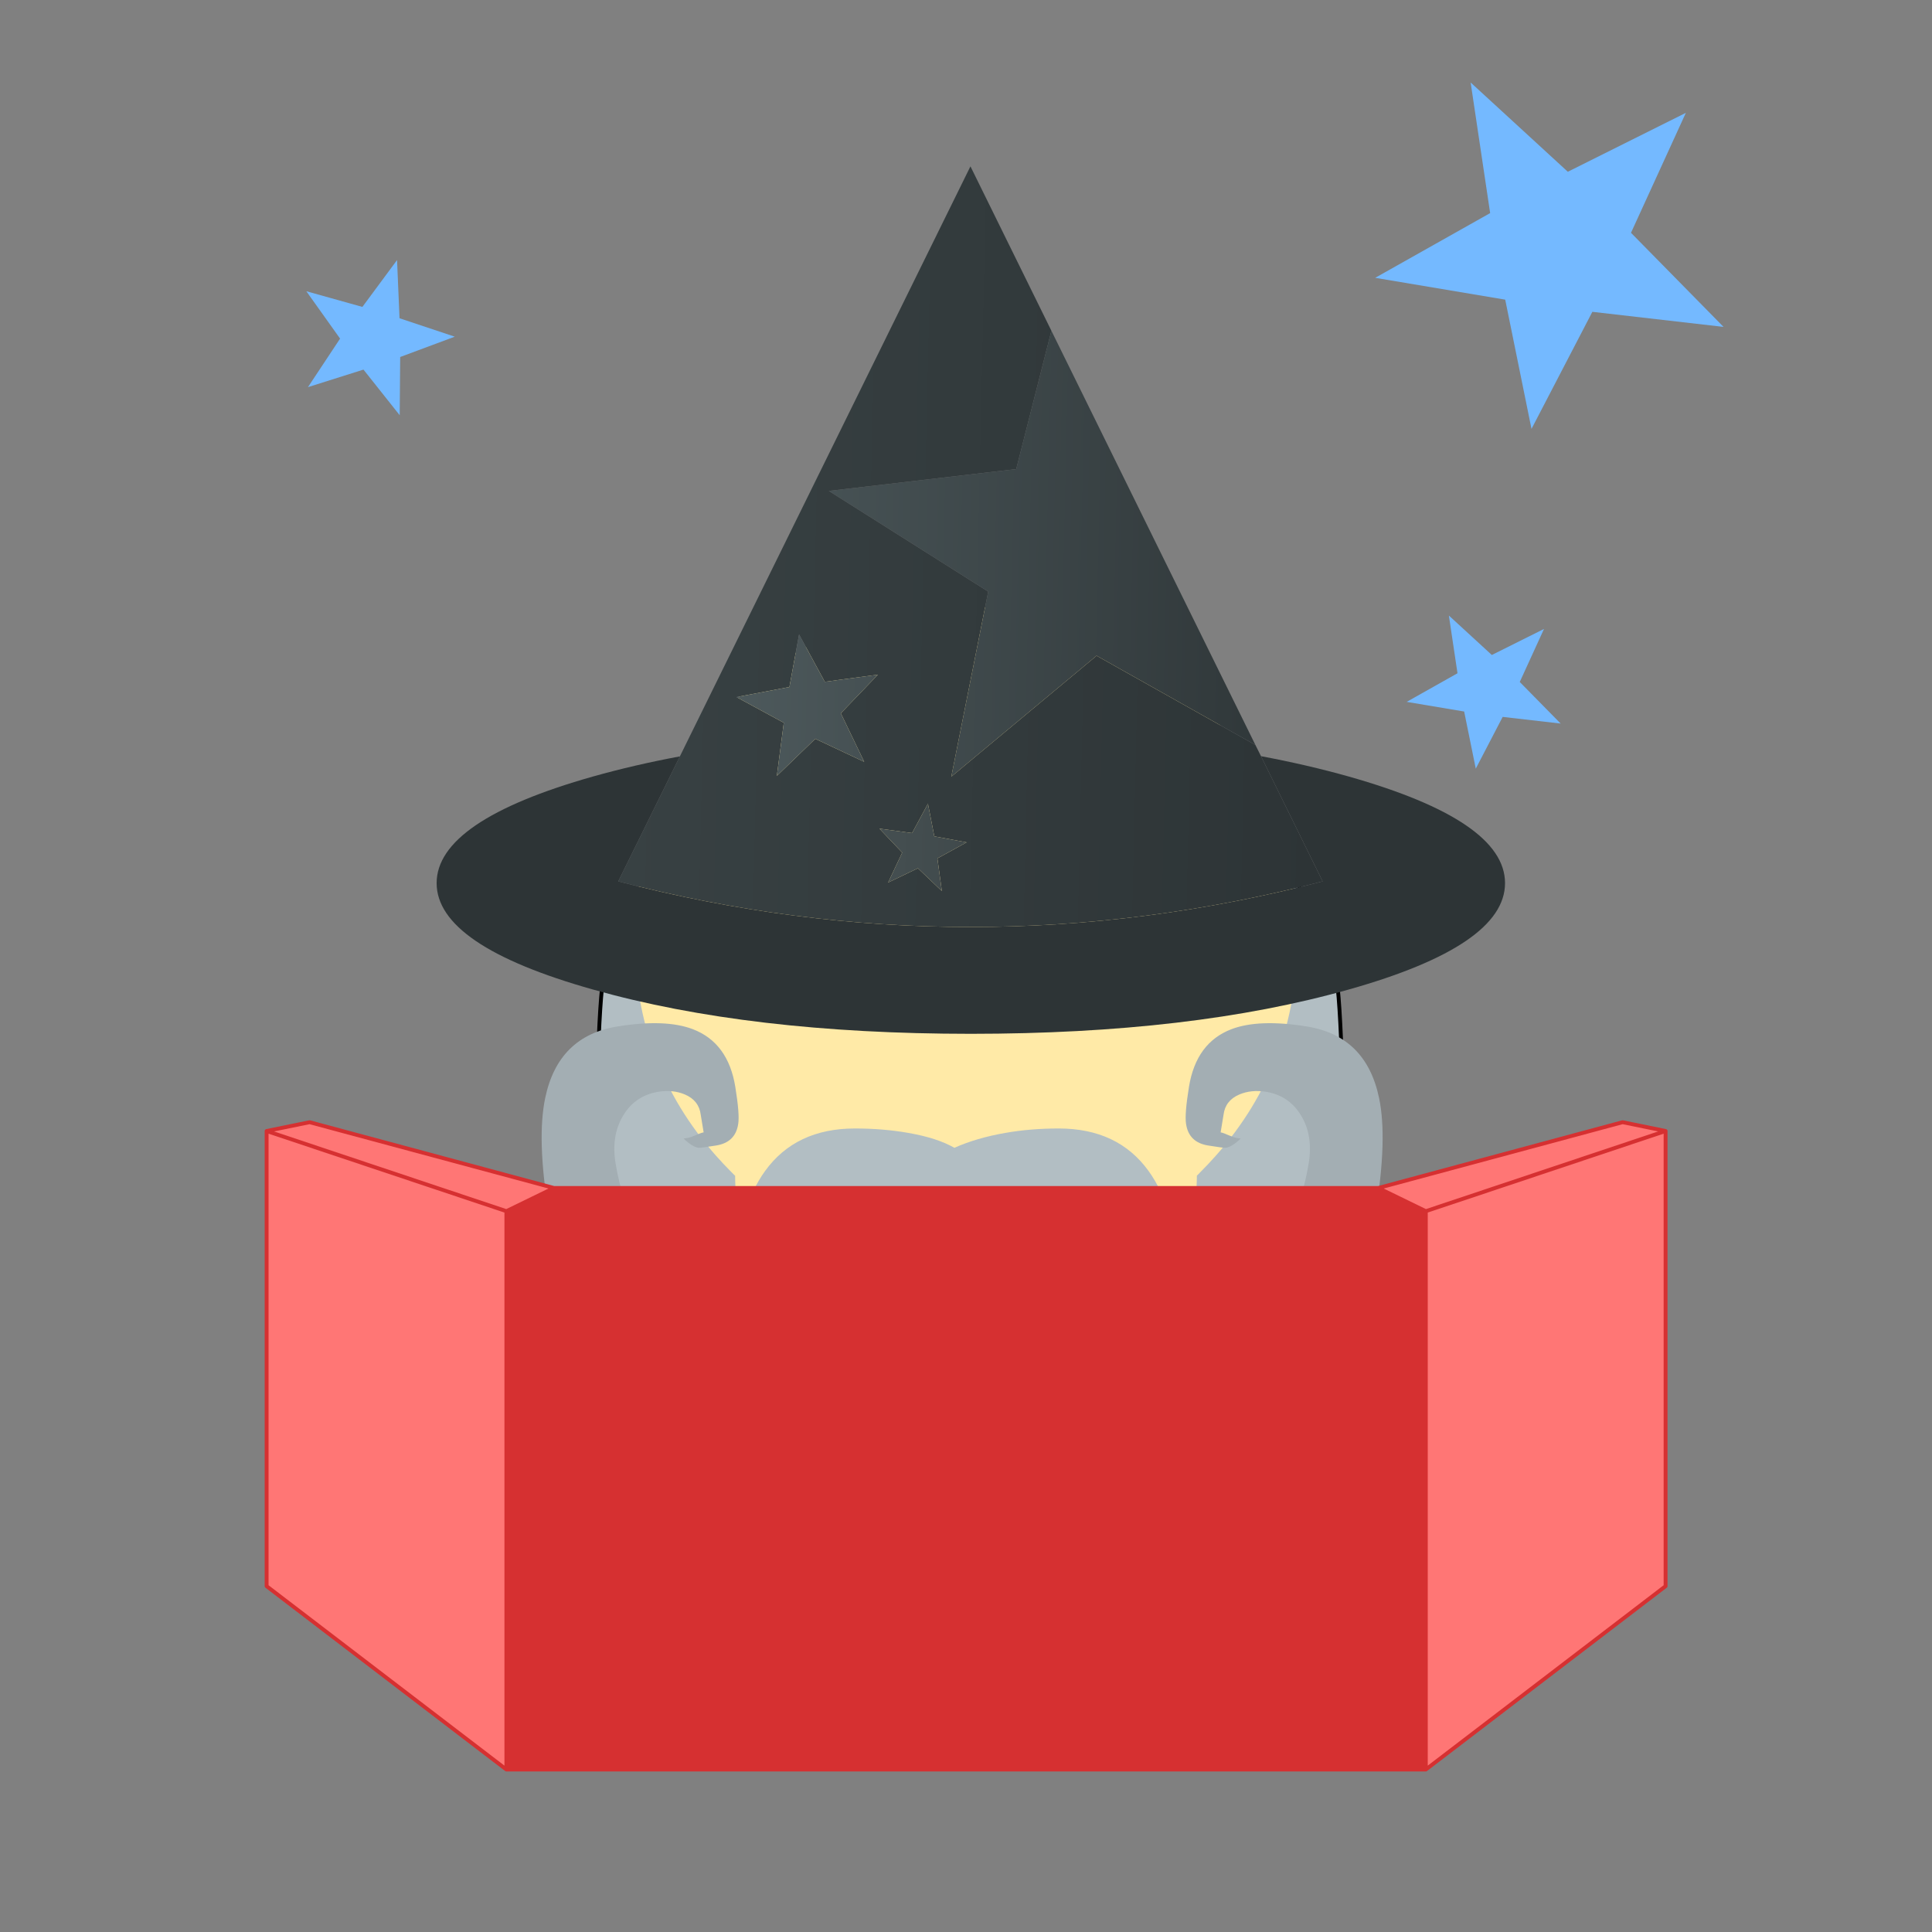 
<svg xmlns="http://www.w3.org/2000/svg" version="1.1" xmlns:xlink="http://www.w3.org/1999/xlink" preserveAspectRatio="none" x="0px" y="0px" viewBox="0 0 500 500">
<rect x="0" y="0" width="500" height="500" fill="#808080" stroke="none"/>
<defs>
<linearGradient id="Gradient_1" gradientUnits="userSpaceOnUse" x1="92.95" y1="-45.837" x2="-89.25" y2="-49.962" spreadMethod="pad">
<stop  offset="0%" stop-color="#2D3436"/>

<stop  offset="100%" stop-color="#505D60"/>
</linearGradient>

<linearGradient id="Gradient_2" gradientUnits="userSpaceOnUse" x1="92.95" y1="-45.837" x2="-89.25" y2="-49.962" spreadMethod="pad">
<stop  offset="0%" stop-color="#2D3436"/>

<stop  offset="100%" stop-color="#384143"/>
</linearGradient>

<linearGradient id="Gradient_3" gradientUnits="userSpaceOnUse" x1="92.95" y1="-45.837" x2="-89.25" y2="-49.962" spreadMethod="pad">
<stop  offset="0%" stop-color="#2D3436"/>

<stop  offset="100%" stop-color="#535F61"/>
</linearGradient>

<linearGradient id="Gradient_4" gradientUnits="userSpaceOnUse" x1="92.95" y1="-45.837" x2="-89.25" y2="-49.962" spreadMethod="pad">
<stop  offset="0%" stop-color="#2D3436"/>

<stop  offset="100%" stop-color="#536063"/>
</linearGradient>

<g id="hair_0_Layer0_0_FILL">
<path fill="#B2BEC3" stroke="none" d="
M 102 33
Q 97.6 25 94.75 17.15 92.15 10.05 91.6 9.15 90.15 6.85 86.4 6.35 83.9 6 73 6 69.95 6 67.65 7.1 64.2 8.65 60 9.5 58.5 4.95 48.45 2.2 40.5 0 33 0 23.55 0 19.1 3.5 17.3 4.9 14.35 8.3 9.75 13.65 8 15.5 6.25 13.65 1.65 8.3 -1.3 4.9 -3.1 3.5 -7.55 0 -17 0 -24.5 0 -32.45 2.2 -42.5 4.95 -44 9.5 -48.2 8.65 -51.65 7.1 -53.95 6 -57 6 -67.9 6 -70.4 6.35 -74.15 6.85 -75.6 9.15 -76.15 10.05 -78.75 17.15 -81.6 25 -86 33 -87.35 35.6 -88.05 52.4 -88.5 64.05 -88.5 77 -88.5 81.2 -89.5 94 -90 100.4 -90.5 106.75 -90.5 108.65 -89.55 109.85
L -87.5 111.75
Q -84.5 114.55 -84.5 121.25 -84.5 129.95 -89.75 142.3 -95 154.65 -95 162.5 -95 167.7 -93.45 169.1 -92.4 170.1 -89.3 169.7 -85.2 169.25 -83.1 169.7 -79 170.55 -75.5 174.5 -72.2 178.2 -63.25 179.85 -54.45 181.5 -52 184.5 -48.6 188.7 -42.4 191.65
L -29 197
Q -27 197.8 -21.5 198.2 -16.35 198.55 -14.5 199.5 -10.7 201.5 -8.7 202.2 -5.25 203.5 -2 203.5 -0.8 203.5 2.75 202.25 6.3 201 7.75 201 7.874 201 8 201 8.126 201 8.25 201 9.7 201 13.25 202.25 16.8 203.5 18 203.5 21.25 203.5 24.7 202.2 26.7 201.5 30.5 199.5 32.35 198.55 37.5 198.2 43 197.8 45 197
L 58.4 191.65
Q 64.6 188.7 68 184.5 70.45 181.5 79.25 179.85 88.2 178.2 91.5 174.5 95 170.55 99.1 169.7 101.2 169.25 105.3 169.7 108.4 170.1 109.45 169.1 111 167.7 111 162.5 111 154.65 105.75 142.3 100.5 129.95 100.5 121.25 100.5 114.55 103.5 111.75
L 105.55 109.85
Q 106.5 108.65 106.5 106.75 106 100.4 105.5 94 104.5 81.2 104.5 77 104.5 64.05 104.05 52.4 103.35 35.6 102 33 Z"/>
</g>

<g id="face_0_Layer1_0_FILL">
<path fill="#FFEAA7" stroke="none" d="
M 146.35 25.1
Q 121.25 0 85.75 0 50.25 0 25.1 25.1 0 50.25 0 85.75 0 118.262 21.05 142.05 22.987 144.237 25.1 146.35 25.55 146.8 26 147.25 26.15 171.6 43.5 189 51.693 197.193 61.45 201.55 72.587 206.5 85.75 206.5 98.913 206.5 110 201.55 119.807 197.193 128 189 145.35 171.6 145.5 147.2 145.95 146.8 146.35 146.35 148.467 144.237 150.4 142.05 171.5 118.262 171.5 85.75 171.5 50.25 146.35 25.1 Z"/>
</g>

<g id="mustache_bar_0_Layer0_0_FILL">
<path fill="#A3AEB3" stroke="none" d="
M 107.05 48.7
Q 110.1 29.8 107.9 19.35 104.55 3.3 89.2 0.85 76.8 -1.15 69.7 1.55 60.55 5.05 58.7 16.5 57.55 23.6 57.95 26.05 58.65 30.85 63.65 31.65 67.6 32.3 68.25 32.25 69.85 32 72.1 29.85
L 71.35 29.75
Q 70.55 29.65 69.1 29.05 67.65 28.4 66.9 28.25
L 67.65 23.7
Q 68.1 20 71.75 18.45 74.8 17.15 78.65 17.75 84.65 18.75 87.75 23.95 90.85 29.1 89.7 36.2 87.9 47.15 84 51.95 79.15 58.15 69.65 56.65 60.85 55.2 47 45.65 33.15 36 24.4 34.55 13.6 32.8 7.5 33.85 3.35 34.5 0 36.7 0.95 36.4 1.55 36.45 2.6 36.5 8.75 37.5 19.65 39.25 28 44.25 33.55 47.45 40.8 54.3 48.65 61.7 52.4 64.15 59.55 69 68.25 70.4 81.3 72.5 92.4 67.3 105 61.4 107.05 48.7 Z"/>
</g>

<g id="beard_bottom_0_Layer0_0_FILL">
<path fill="#B2BEC3" stroke="none" d="
M 113.25 36.75
Q 113.25 20.7 106.25 11 98.3 0 83 0 75.65 0 69.15 1.15 61.7 2.45 56 5 51.55 2.45 44.1 1.15 37.6 0 30.25 0 14.95 0 7 11 0 20.7 0 36.75 0 46.05 5.15 57.7 8.05 64.2 14 75 16.65 80.25 21.3 94.05 25.55 106.65 28.5 111.5 28.45 110.25 30.5 107.5 35.25 112.25 38.1 116.5 41.5 121.6 43 127 44.2 131.3 51.25 135.4 54.95 137.55 56.65 139.9 58.3 137.55 62 135.4 69.05 131.3 70.25 127 71.75 121.6 75.15 116.5 78 112.25 82.75 107.5 84.8 110.25 84.75 111.5 87.7 106.65 91.95 94.05 96.6 80.25 99.25 75 105.2 64.2 108.1 57.7 113.25 46.05 113.25 36.75 Z"/>
</g>

<g id="hat_0_Layer0_0_FILL">
<path fill="url(#Gradient_1)" stroke="none" d="
M 20.85 -103.95
L 11.75 -68.15 -36.75 -62.5 4.5 -36.45 -5.05 11.45 32.55 -19.85 73.65 3.25 20.85 -103.95 Z"/>

<path fill="url(#Gradient_2)" stroke="none" d="
M 11.75 -68.15
L 20.85 -103.95 -0.1 -146.5 -75.3 6.2 -91.25 38.55
Q -0.1 62.175 91.05 38.55
L 75.1 6.15 73.65 3.25 32.55 -19.85 -5.05 11.45 4.5 -36.45 -36.75 -62.5 11.75 -68.15
M -46.95 -11.75
L -44.45 -25.35 -37.8 -13.1 -24.05 -14.95 -33.65 -4.95 -27.6 7.6 -40.25 1.65 -50.2 11.25 -48.4 -2.5 -60.65 -9.15 -46.95 -11.75
M -7.5 41.05
L -13.7 35.15 -21.4 38.85 -17.75 31.1 -23.65 24.9 -15.2 26.05 -11.1 18.45 -9.45 26.9 -1.1 28.45 -8.65 32.6 -7.5 41.05 Z"/>

<path fill="url(#Gradient_3)" stroke="none" d="
M -13.7 35.15
L -7.5 41.05 -8.65 32.6 -1.1 28.45 -9.45 26.9 -11.1 18.45 -15.2 26.05 -23.65 24.9 -17.75 31.1 -21.4 38.85 -13.7 35.15 Z"/>

<path fill="url(#Gradient_4)" stroke="none" d="
M -44.45 -25.35
L -46.95 -11.75 -60.65 -9.15 -48.4 -2.5 -50.2 11.25 -40.25 1.65 -27.6 7.6 -33.65 -4.95 -24.05 -14.95 -37.8 -13.1 -44.45 -25.35 Z"/>

<path fill="#2D3436" stroke="none" d="
M 97.75 66.55
Q 138.25 55.15 138.25 39 138.25 22.85 97.75 11.4 87.01 8.377 75.1 6.15
L 91.05 38.55
Q -0.1 62.175 -91.25 38.55
L -75.3 6.2
Q -87.109 8.405 -97.75 11.4 -138.25 22.85 -138.25 39 -138.25 55.15 -97.75 66.55 -57.25 78 0 78 57.25 78 97.75 66.55 Z"/>
</g>

<g id="dm_screen_0_Layer0_0_FILL">
<path fill="#FF7675" stroke="none" d="
M -118.95 144.5
L -118.95 0 -181 -20.75 -181 97.05 -118.95 144.5
M -169.9 -23.05
L -181 -20.75 -118.95 0 -106.65 -6 -169.9 -23.05
M 119 0
L 119 144.5 181.05 97.05 181.05 -20.75 119 0
M 106.7 -6
L 106.65 -6 119 0 181.05 -20.75 169.9 -23.05 106.7 -6 Z"/>

<path fill="#D63031" stroke="none" d="
M 119 0
L 106.65 -6 -106.65 -6 -118.95 0 119 0
M 119 144.5
L 119 0 -118.95 0 -118.95 144.5 119 144.5 Z"/>
</g>

<g id="star_0_Layer0_0_FILL">
<path fill="#74B9FF" stroke="none" d="
M 66.2 38.9
L 80.4 7.85 49.85 23.1 24.7 0 29.75 33.8 0 50.55 33.65 56.2 40.45 89.65 56.2 59.35 90.15 63.25 66.2 38.9 Z"/>
</g>

<path id="hair_0_Layer0_0_1_STROKES" stroke="#000000" stroke-width="1" stroke-linejoin="round" stroke-linecap="round" fill="none" d="
M 8 15.5
Q 9.75 13.65 14.35 8.3 17.3 4.9 19.1 3.5 23.55 0 33 0 40.5 0 48.45 2.2 58.5 4.95 60 9.5 64.2 8.65 67.65 7.1 69.95 6 73 6 83.9 6 86.4 6.35 90.15 6.85 91.6 9.15 92.15 10.05 94.75 17.15 97.6 25 102 33 103.35 35.6 104.05 52.4 104.5 64.05 104.5 77 104.5 81.2 105.5 94 106 100.4 106.5 106.75 106.5 108.65 105.55 109.85
L 103.5 111.75
Q 100.5 114.55 100.5 121.25 100.5 129.95 105.75 142.3 111 154.65 111 162.5 111 167.7 109.45 169.1 108.4 170.1 105.3 169.7 101.2 169.25 99.1 169.7 95 170.55 91.5 174.5 88.2 178.2 79.25 179.85 70.45 181.5 68 184.5 64.6 188.7 58.4 191.65
L 45 197
Q 43 197.8 37.5 198.2 32.35 198.55 30.5 199.5 26.7 201.5 24.7 202.2 21.25 203.5 18 203.5 16.8 203.5 13.25 202.25 9.7 201 8.25 201 8.126 201 8 201 7.874 201 7.75 201 6.3 201 2.75 202.25 -0.8 203.5 -2 203.5 -5.25 203.5 -8.7 202.2 -10.7 201.5 -14.5 199.5 -16.35 198.55 -21.5 198.2 -27 197.8 -29 197
L -42.4 191.65
Q -48.6 188.7 -52 184.5 -54.45 181.5 -63.25 179.85 -72.2 178.2 -75.5 174.5 -79 170.55 -83.1 169.7 -85.2 169.25 -89.3 169.7 -92.4 170.1 -93.45 169.1 -95 167.7 -95 162.5 -95 154.65 -89.75 142.3 -84.5 129.95 -84.5 121.25 -84.5 114.55 -87.5 111.75
L -89.55 109.85
Q -90.5 108.65 -90.5 106.75 -90 100.4 -89.5 94 -88.5 81.2 -88.5 77 -88.5 64.05 -88.05 52.4 -87.35 35.6 -86 33 -81.6 25 -78.75 17.15 -76.15 10.05 -75.6 9.15 -74.15 6.85 -70.4 6.35 -67.9 6 -57 6 -53.95 6 -51.65 7.1 -48.2 8.65 -44 9.5 -42.5 4.95 -32.45 2.2 -24.5 0 -17 0 -7.55 0 -3.1 3.5 -1.3 4.9 1.65 8.3 6.25 13.65 8 15.5 Z"/>

<path id="dm_screen_0_Layer0_0_1_STROKES" stroke="#D63031" stroke-width="1" stroke-linejoin="round" stroke-linecap="round" fill="none" d="
M 106.675 -6
L 106.7 -6 169.925 -23.025 181.05 -20.75 181.05 97.05 119 144.5 -118.95 144.5 -181 97.05 -181 -20.75 -169.875 -23.025 -106.625 -6 106.675 -6 119 0 181.05 -20.75
M 119 0
L 119 144.5
M -118.95 144.5
L -118.95 0 -181 -20.75
M -106.625 -6
L -118.95 0 119 0"/>
</defs>

<g transform="matrix( 1, 0, 0, 1, 243,216.4) ">
<g transform="matrix( 1, 0, 0, 1, 0,0) " style="animation: bob 1s ease-in-out alternate infinite;">
<use xlink:href="#hair_0_Layer0_0_FILL"/>

<use xlink:href="#hair_0_Layer0_0_1_STROKES"/>
</g>
</g>

<g transform="matrix( 1, 0, 0, 1, 164.25,157.05) ">
<g transform="matrix( 1, 0, 0, 1, 0,0) " style="animation: bob 1s ease-in-out alternate infinite;">
<use xlink:href="#face_0_Layer1_0_FILL"/>
</g>

<g transform="matrix( 1, 0, 0, 1, -24.05,107.75) ">
<g transform="matrix( 1, 0, 0, 1, 108.8,0) ">
<g transform="matrix( 1, 0, 0, 1, 0,0) " style="animation: bob 1s ease-in-out alternate infinite;">
<use xlink:href="#mustache_bar_0_Layer0_0_FILL"/>
</g>
</g>

<g transform="matrix( -1, 0, 0, 1, 108.8,0) ">
<g transform="matrix( 1, 0, 0, 1, 0,0) " style="animation: bob 1s ease-in-out alternate infinite;">
<use xlink:href="#mustache_bar_0_Layer0_0_FILL"/>
</g>
</g>

<g transform="matrix( 1, 0, 0, 1, 50.8,27.25) ">
<g transform="matrix( 1, 0, 0, 1, 0,0) " style="animation: bob 1s ease-in-out alternate infinite;">
<use xlink:href="#beard_bottom_0_Layer0_0_FILL"/>
</g>
</g>
</g>
</g>

<g transform="matrix( 1, 0, 0, 1, 251.25,189.55) ">
<g transform="matrix( 1, 0, 0, 1, 0,0) " style="animation: 1s bob 0.2s ease-in-out alternate infinite; filter: drop-shadow(0px 0px 5px white);">
<use xlink:href="#hat_0_Layer0_0_FILL"/>
</g>
</g>

<g transform="matrix( 1, 0, 0, 1, 250,313.45) ">
<g transform="matrix( 1, 0, 0, 1, 0,0) ">
<use xlink:href="#dm_screen_0_Layer0_0_FILL"/>

<use xlink:href="#dm_screen_0_Layer0_0_1_STROKES"/>
</g>
</g>

<g transform="matrix( 1, 0, 0, 1, 355.9,21.35) ">
<g transform="matrix( 1, 0, 0, 1, 0,0) " style="animation: spin 15s linear infinite; transform-origin: 45px 45px; filter: drop-shadow(0px 0px 5px #74b9ff);">
<use xlink:href="#star_0_Layer0_0_FILL"/>
</g>
</g>

<g transform="matrix( 0.312, 0.312, -0.312, 0.312, 95.05,59.6) ">
<g transform="matrix( 1, 0, 0, 1, 0,0) " style="animation: spin 15s linear infinite; transform-origin: 45px 45px; filter: drop-shadow(0px 0px 5px #74b9ff);">
<use xlink:href="#star_0_Layer0_0_FILL"/>
</g>
</g>

<g transform="matrix( 0.442, 0, 0, 0.442, 364.05,159.3) ">
<g transform="matrix( 1, 0, 0, 1, 0,0) " style="animation: spin 15s linear infinite; transform-origin: 45px 45px; filter: drop-shadow(0px 0px 5px #74b9ff);">
<use xlink:href="#star_0_Layer0_0_FILL"/>
</g>
</g>
</svg>
